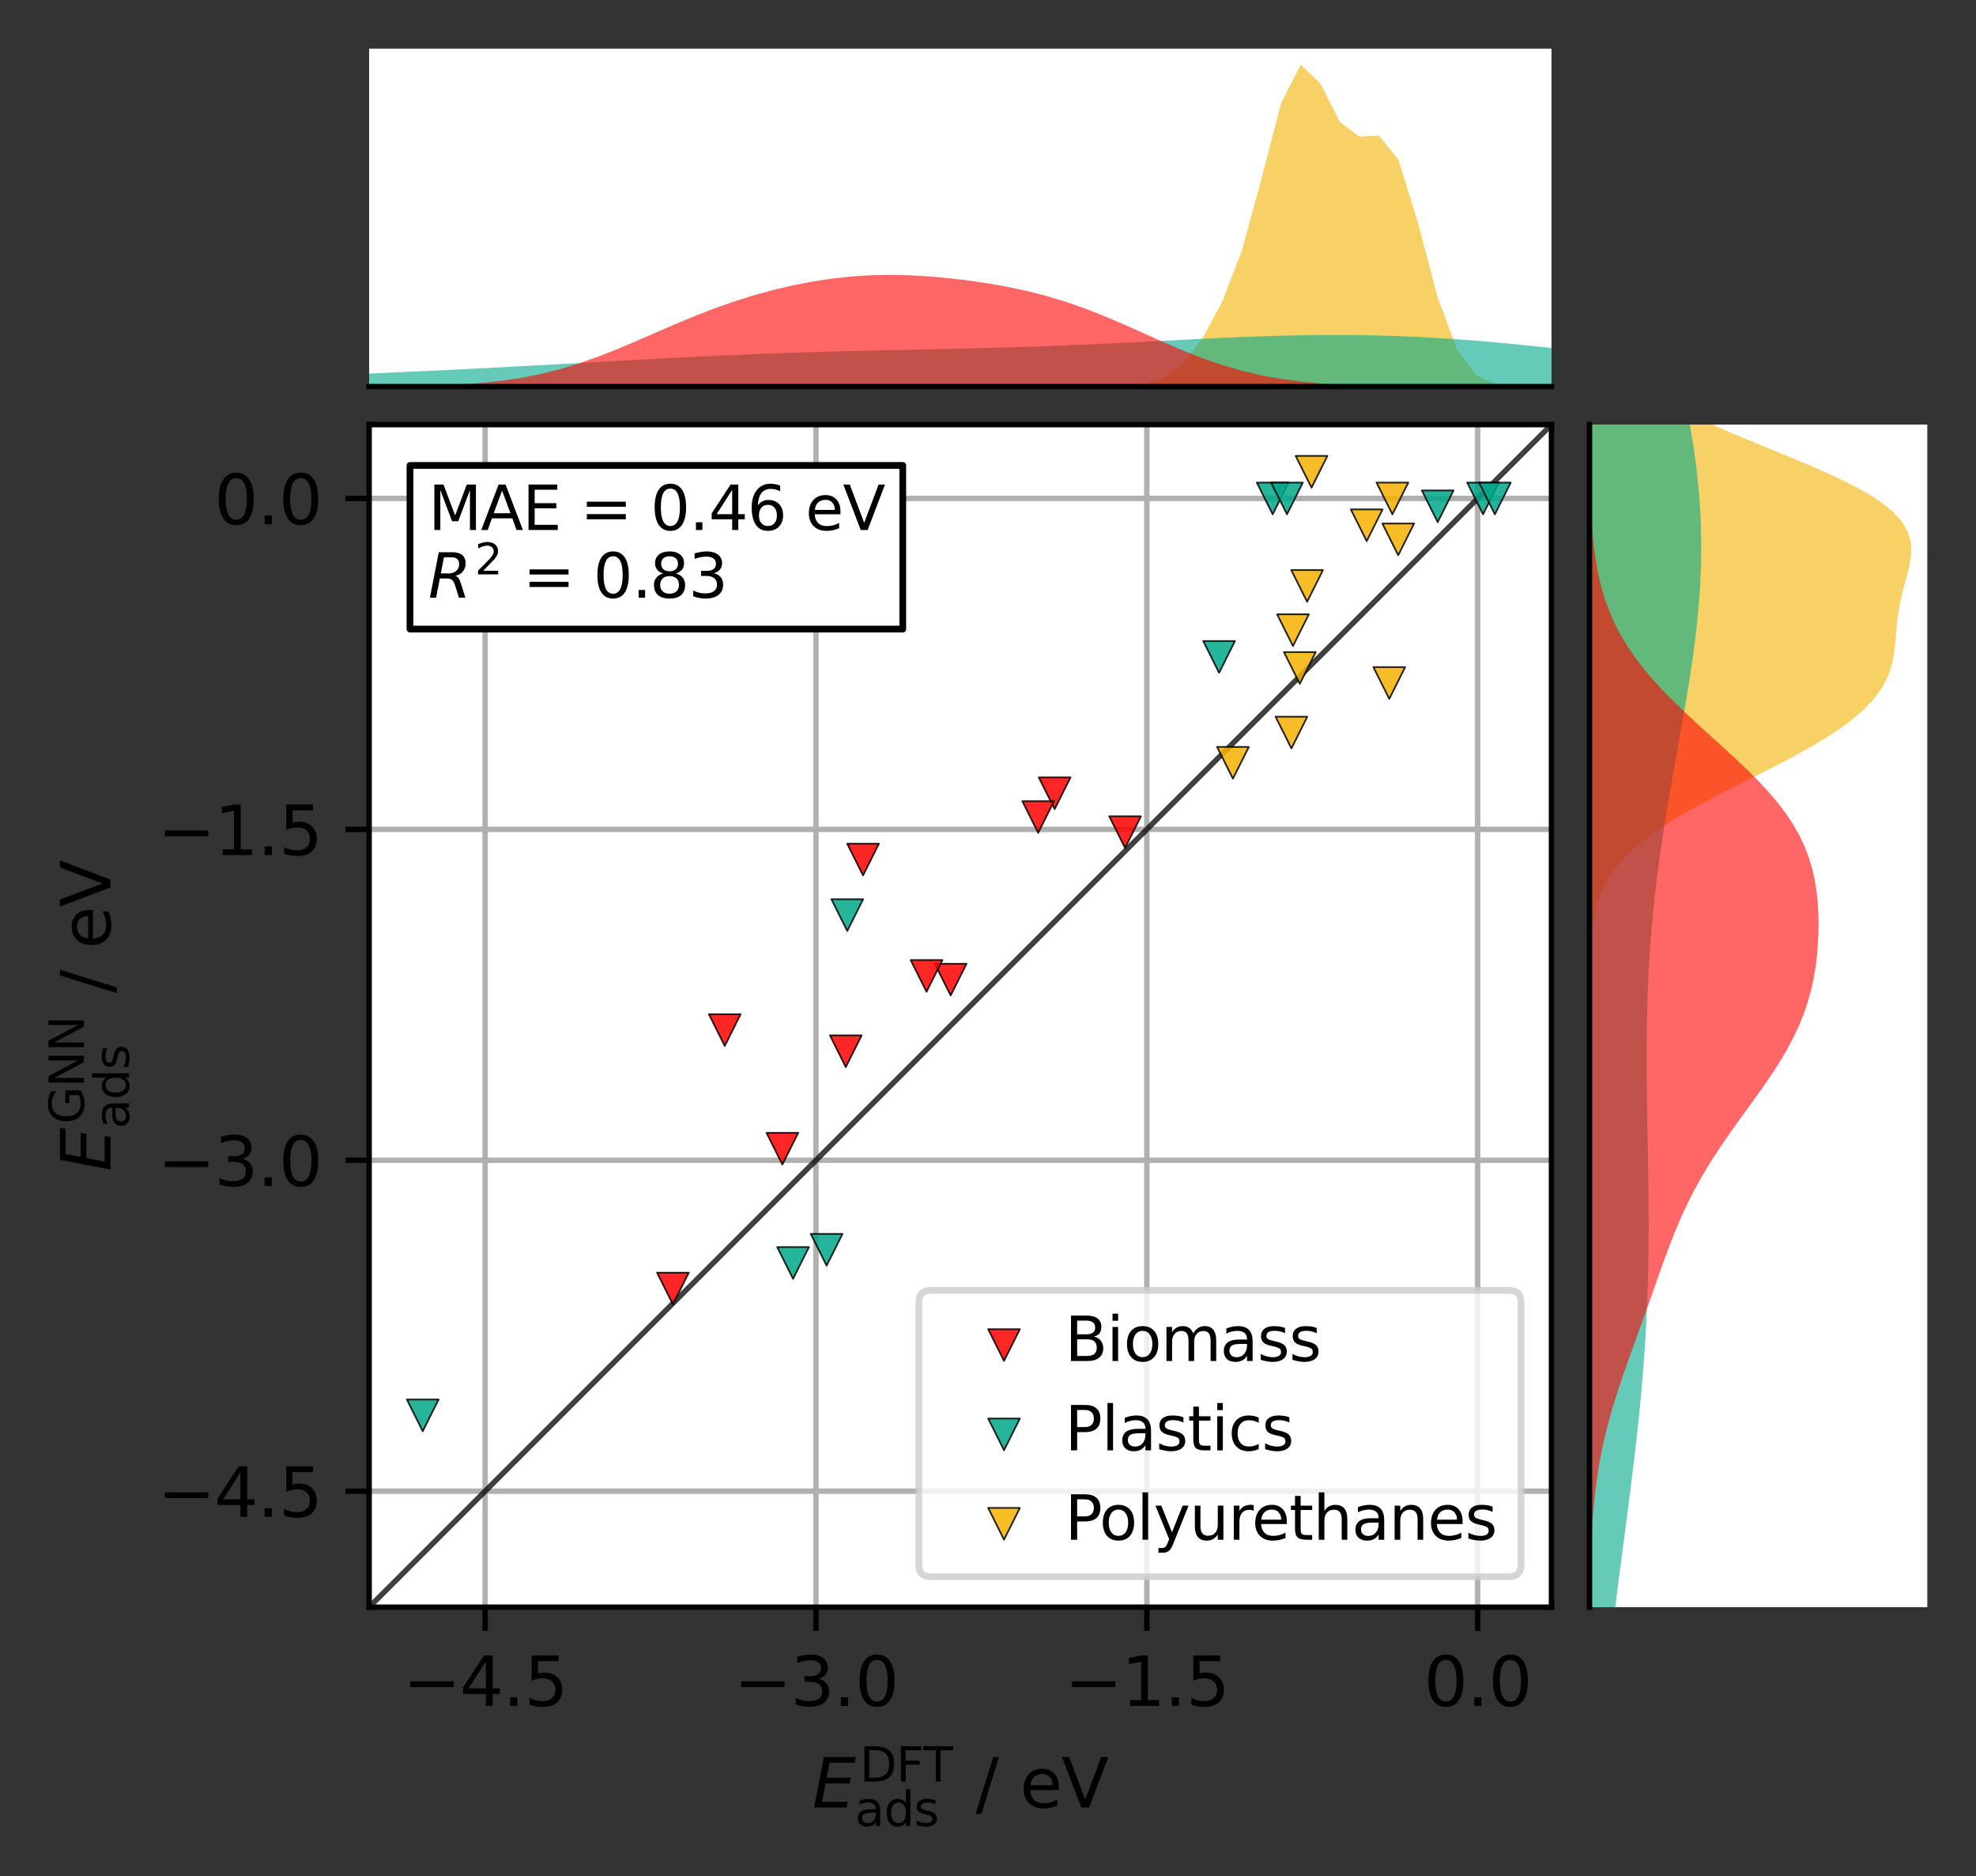 <?xml version="1.0" encoding="utf-8" standalone="no"?>
<!DOCTYPE svg PUBLIC "-//W3C//DTD SVG 1.1//EN"
  "http://www.w3.org/Graphics/SVG/1.1/DTD/svg11.dtd">
<svg xmlns:xlink="http://www.w3.org/1999/xlink" width="292.183pt" height="277.378pt" viewBox="0 0 292.183 277.378" xmlns="http://www.w3.org/2000/svg" version="1.1">
 <rect x="0" y="0" width="292.183" height="277.378" fill="#333333" stroke="none"/>
 <defs>
  <style type="text/css">*{stroke-linejoin: round; stroke-linecap: butt}</style>
 </defs>
 <g id="figure_1">
  <g id="patch_1">
   <path d="M 0 277.378 
L 292.183 277.378 
L 292.183 0 
L 0 0 
L 0 277.378 
z
" style="fill: none"/>
  </g>
  <g id="axes_1">
   <g id="patch_2">
    <path d="M 54.583 237.6 
L 229.412 237.6 
L 229.412 62.771 
L 54.583 62.771 
z
" style="fill: #ffffff"/>
   </g>
   <g id="matplotlib.axis_1">
    <g id="xtick_1">
     <g id="line2d_1">
      <path d="M 71.732 237.6 
L 71.732 62.771 
" clip-path="url(#p8810f1ff01)" style="fill: none; stroke: #b0b0b0; stroke-width: 0.8; stroke-linecap: square"/>
     </g>
     <g id="line2d_2">
      <defs>
       <path id="mb2ca143956" d="M 0 0 
L 0 3.5 
" style="stroke: #000000; stroke-width: 0.8"/>
      </defs>
      <g>
       <use xlink:href="#mb2ca143956" x="71.732" y="237.6" style="stroke: #000000; stroke-width: 0.8"/>
      </g>
     </g>
     <g id="text_1">
      <!-- −4.5 -->
      <g transform="translate(59.591 252.198)scale(0.1 -0.1)">
       <defs>
        <path id="DejaVuSans-2212" d="M 678 2272 
L 4684 2272 
L 4684 1741 
L 678 1741 
L 678 2272 
z
" transform="scale(0.016)"/>
        <path id="DejaVuSans-34" d="M 2419 4116 
L 825 1625 
L 2419 1625 
L 2419 4116 
z
M 2253 4666 
L 3047 4666 
L 3047 1625 
L 3713 1625 
L 3713 1100 
L 3047 1100 
L 3047 0 
L 2419 0 
L 2419 1100 
L 313 1100 
L 313 1709 
L 2253 4666 
z
" transform="scale(0.016)"/>
        <path id="DejaVuSans-2e" d="M 684 794 
L 1344 794 
L 1344 0 
L 684 0 
L 684 794 
z
" transform="scale(0.016)"/>
        <path id="DejaVuSans-35" d="M 691 4666 
L 3169 4666 
L 3169 4134 
L 1269 4134 
L 1269 2991 
Q 1406 3038 1543 3061 
Q 1681 3084 1819 3084 
Q 2600 3084 3056 2656 
Q 3513 2228 3513 1497 
Q 3513 744 3044 326 
Q 2575 -91 1722 -91 
Q 1428 -91 1123 -41 
Q 819 9 494 109 
L 494 744 
Q 775 591 1075 516 
Q 1375 441 1709 441 
Q 2250 441 2565 725 
Q 2881 1009 2881 1497 
Q 2881 1984 2565 2268 
Q 2250 2553 1709 2553 
Q 1456 2553 1204 2497 
Q 953 2441 691 2322 
L 691 4666 
z
" transform="scale(0.016)"/>
       </defs>
       <use xlink:href="#DejaVuSans-2212"/>
       <use xlink:href="#DejaVuSans-34" x="83.789"/>
       <use xlink:href="#DejaVuSans-2e" x="147.412"/>
       <use xlink:href="#DejaVuSans-35" x="179.199"/>
      </g>
     </g>
    </g>
    <g id="xtick_2">
     <g id="line2d_3">
      <path d="M 120.652 237.6 
L 120.652 62.771 
" clip-path="url(#p8810f1ff01)" style="fill: none; stroke: #b0b0b0; stroke-width: 0.8; stroke-linecap: square"/>
     </g>
     <g id="line2d_4">
      <g>
       <use xlink:href="#mb2ca143956" x="120.652" y="237.6" style="stroke: #000000; stroke-width: 0.8"/>
      </g>
     </g>
     <g id="text_2">
      <!-- −3.0 -->
      <g transform="translate(108.511 252.198)scale(0.1 -0.1)">
       <defs>
        <path id="DejaVuSans-33" d="M 2597 2516 
Q 3050 2419 3304 2112 
Q 3559 1806 3559 1356 
Q 3559 666 3084 287 
Q 2609 -91 1734 -91 
Q 1441 -91 1130 -33 
Q 819 25 488 141 
L 488 750 
Q 750 597 1062 519 
Q 1375 441 1716 441 
Q 2309 441 2620 675 
Q 2931 909 2931 1356 
Q 2931 1769 2642 2001 
Q 2353 2234 1838 2234 
L 1294 2234 
L 1294 2753 
L 1863 2753 
Q 2328 2753 2575 2939 
Q 2822 3125 2822 3475 
Q 2822 3834 2567 4026 
Q 2313 4219 1838 4219 
Q 1578 4219 1281 4162 
Q 984 4106 628 3988 
L 628 4550 
Q 988 4650 1302 4700 
Q 1616 4750 1894 4750 
Q 2613 4750 3031 4423 
Q 3450 4097 3450 3541 
Q 3450 3153 3228 2886 
Q 3006 2619 2597 2516 
z
" transform="scale(0.016)"/>
        <path id="DejaVuSans-30" d="M 2034 4250 
Q 1547 4250 1301 3770 
Q 1056 3291 1056 2328 
Q 1056 1369 1301 889 
Q 1547 409 2034 409 
Q 2525 409 2770 889 
Q 3016 1369 3016 2328 
Q 3016 3291 2770 3770 
Q 2525 4250 2034 4250 
z
M 2034 4750 
Q 2819 4750 3233 4129 
Q 3647 3509 3647 2328 
Q 3647 1150 3233 529 
Q 2819 -91 2034 -91 
Q 1250 -91 836 529 
Q 422 1150 422 2328 
Q 422 3509 836 4129 
Q 1250 4750 2034 4750 
z
" transform="scale(0.016)"/>
       </defs>
       <use xlink:href="#DejaVuSans-2212"/>
       <use xlink:href="#DejaVuSans-33" x="83.789"/>
       <use xlink:href="#DejaVuSans-2e" x="147.412"/>
       <use xlink:href="#DejaVuSans-30" x="179.199"/>
      </g>
     </g>
    </g>
    <g id="xtick_3">
     <g id="line2d_5">
      <path d="M 169.573 237.6 
L 169.573 62.771 
" clip-path="url(#p8810f1ff01)" style="fill: none; stroke: #b0b0b0; stroke-width: 0.8; stroke-linecap: square"/>
     </g>
     <g id="line2d_6">
      <g>
       <use xlink:href="#mb2ca143956" x="169.573" y="237.6" style="stroke: #000000; stroke-width: 0.8"/>
      </g>
     </g>
     <g id="text_3">
      <!-- −1.5 -->
      <g transform="translate(157.432 252.198)scale(0.1 -0.1)">
       <defs>
        <path id="DejaVuSans-31" d="M 794 531 
L 1825 531 
L 1825 4091 
L 703 3866 
L 703 4441 
L 1819 4666 
L 2450 4666 
L 2450 531 
L 3481 531 
L 3481 0 
L 794 0 
L 794 531 
z
" transform="scale(0.016)"/>
       </defs>
       <use xlink:href="#DejaVuSans-2212"/>
       <use xlink:href="#DejaVuSans-31" x="83.789"/>
       <use xlink:href="#DejaVuSans-2e" x="147.412"/>
       <use xlink:href="#DejaVuSans-35" x="179.199"/>
      </g>
     </g>
    </g>
    <g id="xtick_4">
     <g id="line2d_7">
      <path d="M 218.493 237.6 
L 218.493 62.771 
" clip-path="url(#p8810f1ff01)" style="fill: none; stroke: #b0b0b0; stroke-width: 0.8; stroke-linecap: square"/>
     </g>
     <g id="line2d_8">
      <g>
       <use xlink:href="#mb2ca143956" x="218.493" y="237.6" style="stroke: #000000; stroke-width: 0.8"/>
      </g>
     </g>
     <g id="text_4">
      <!-- 0.0 -->
      <g transform="translate(210.542 252.198)scale(0.1 -0.1)">
       <use xlink:href="#DejaVuSans-30"/>
       <use xlink:href="#DejaVuSans-2e" x="63.623"/>
       <use xlink:href="#DejaVuSans-30" x="95.41"/>
      </g>
     </g>
    </g>
    <g id="text_5">
     <!-- $\mathit{E}_{ads}^{DFT}$ / eV -->
     <g transform="translate(120.097 267.278)scale(0.1 -0.1)">
      <defs>
       <path id="DejaVuSans-Oblique-45" d="M 1081 4666 
L 4031 4666 
L 3928 4134 
L 1606 4134 
L 1338 2753 
L 3566 2753 
L 3463 2222 
L 1234 2222 
L 909 531 
L 3284 531 
L 3181 0 
L 172 0 
L 1081 4666 
z
" transform="scale(0.016)"/>
       <path id="DejaVuSans-44" d="M 1259 4147 
L 1259 519 
L 2022 519 
Q 2988 519 3436 956 
Q 3884 1394 3884 2338 
Q 3884 3275 3436 3711 
Q 2988 4147 2022 4147 
L 1259 4147 
z
M 628 4666 
L 1925 4666 
Q 3281 4666 3915 4102 
Q 4550 3538 4550 2338 
Q 4550 1131 3912 565 
Q 3275 0 1925 0 
L 628 0 
L 628 4666 
z
" transform="scale(0.016)"/>
       <path id="DejaVuSans-46" d="M 628 4666 
L 3309 4666 
L 3309 4134 
L 1259 4134 
L 1259 2759 
L 3109 2759 
L 3109 2228 
L 1259 2228 
L 1259 0 
L 628 0 
L 628 4666 
z
" transform="scale(0.016)"/>
       <path id="DejaVuSans-54" d="M -19 4666 
L 3928 4666 
L 3928 4134 
L 2272 4134 
L 2272 0 
L 1638 0 
L 1638 4134 
L -19 4134 
L -19 4666 
z
" transform="scale(0.016)"/>
       <path id="DejaVuSans-61" d="M 2194 1759 
Q 1497 1759 1228 1600 
Q 959 1441 959 1056 
Q 959 750 1161 570 
Q 1363 391 1709 391 
Q 2188 391 2477 730 
Q 2766 1069 2766 1631 
L 2766 1759 
L 2194 1759 
z
M 3341 1997 
L 3341 0 
L 2766 0 
L 2766 531 
Q 2569 213 2275 61 
Q 1981 -91 1556 -91 
Q 1019 -91 701 211 
Q 384 513 384 1019 
Q 384 1609 779 1909 
Q 1175 2209 1959 2209 
L 2766 2209 
L 2766 2266 
Q 2766 2663 2505 2880 
Q 2244 3097 1772 3097 
Q 1472 3097 1187 3025 
Q 903 2953 641 2809 
L 641 3341 
Q 956 3463 1253 3523 
Q 1550 3584 1831 3584 
Q 2591 3584 2966 3190 
Q 3341 2797 3341 1997 
z
" transform="scale(0.016)"/>
       <path id="DejaVuSans-64" d="M 2906 2969 
L 2906 4863 
L 3481 4863 
L 3481 0 
L 2906 0 
L 2906 525 
Q 2725 213 2448 61 
Q 2172 -91 1784 -91 
Q 1150 -91 751 415 
Q 353 922 353 1747 
Q 353 2572 751 3078 
Q 1150 3584 1784 3584 
Q 2172 3584 2448 3432 
Q 2725 3281 2906 2969 
z
M 947 1747 
Q 947 1113 1208 752 
Q 1469 391 1925 391 
Q 2381 391 2643 752 
Q 2906 1113 2906 1747 
Q 2906 2381 2643 2742 
Q 2381 3103 1925 3103 
Q 1469 3103 1208 2742 
Q 947 2381 947 1747 
z
" transform="scale(0.016)"/>
       <path id="DejaVuSans-73" d="M 2834 3397 
L 2834 2853 
Q 2591 2978 2328 3040 
Q 2066 3103 1784 3103 
Q 1356 3103 1142 2972 
Q 928 2841 928 2578 
Q 928 2378 1081 2264 
Q 1234 2150 1697 2047 
L 1894 2003 
Q 2506 1872 2764 1633 
Q 3022 1394 3022 966 
Q 3022 478 2636 193 
Q 2250 -91 1575 -91 
Q 1294 -91 989 -36 
Q 684 19 347 128 
L 347 722 
Q 666 556 975 473 
Q 1284 391 1588 391 
Q 1994 391 2212 530 
Q 2431 669 2431 922 
Q 2431 1156 2273 1281 
Q 2116 1406 1581 1522 
L 1381 1569 
Q 847 1681 609 1914 
Q 372 2147 372 2553 
Q 372 3047 722 3315 
Q 1072 3584 1716 3584 
Q 2034 3584 2315 3537 
Q 2597 3491 2834 3397 
z
" transform="scale(0.016)"/>
       <path id="DejaVuSans-20" transform="scale(0.016)"/>
       <path id="DejaVuSans-2f" d="M 1625 4666 
L 2156 4666 
L 531 -594 
L 0 -594 
L 1625 4666 
z
" transform="scale(0.016)"/>
       <path id="DejaVuSans-65" d="M 3597 1894 
L 3597 1613 
L 953 1613 
Q 991 1019 1311 708 
Q 1631 397 2203 397 
Q 2534 397 2845 478 
Q 3156 559 3463 722 
L 3463 178 
Q 3153 47 2828 -22 
Q 2503 -91 2169 -91 
Q 1331 -91 842 396 
Q 353 884 353 1716 
Q 353 2575 817 3079 
Q 1281 3584 2069 3584 
Q 2775 3584 3186 3129 
Q 3597 2675 3597 1894 
z
M 3022 2063 
Q 3016 2534 2758 2815 
Q 2500 3097 2075 3097 
Q 1594 3097 1305 2825 
Q 1016 2553 972 2059 
L 3022 2063 
z
" transform="scale(0.016)"/>
       <path id="DejaVuSans-56" d="M 1831 0 
L 50 4666 
L 709 4666 
L 2188 738 
L 3669 4666 
L 4325 4666 
L 2547 0 
L 1831 0 
z
" transform="scale(0.016)"/>
      </defs>
      <use xlink:href="#DejaVuSans-Oblique-45" transform="translate(0 0.62)"/>
      <use xlink:href="#DejaVuSans-44" transform="translate(70.2 38.966)scale(0.7)"/>
      <use xlink:href="#DejaVuSans-46" transform="translate(124.102 38.966)scale(0.7)"/>
      <use xlink:href="#DejaVuSans-54" transform="translate(164.365 38.966)scale(0.7)"/>
      <use xlink:href="#DejaVuSans-61" transform="translate(63.184 -26.723)scale(0.7)"/>
      <use xlink:href="#DejaVuSans-64" transform="translate(106.079 -26.723)scale(0.7)"/>
      <use xlink:href="#DejaVuSans-73" transform="translate(150.513 -26.723)scale(0.7)"/>
      <use xlink:href="#DejaVuSans-20" transform="translate(209.859 0.62)"/>
      <use xlink:href="#DejaVuSans-2f" transform="translate(241.646 0.62)"/>
      <use xlink:href="#DejaVuSans-20" transform="translate(275.337 0.62)"/>
      <use xlink:href="#DejaVuSans-65" transform="translate(307.124 0.62)"/>
      <use xlink:href="#DejaVuSans-56" transform="translate(368.648 0.62)"/>
     </g>
    </g>
   </g>
   <g id="matplotlib.axis_2">
    <g id="ytick_1">
     <g id="line2d_9">
      <path d="M 54.583 220.451 
L 229.412 220.451 
" clip-path="url(#p8810f1ff01)" style="fill: none; stroke: #b0b0b0; stroke-width: 0.8; stroke-linecap: square"/>
     </g>
     <g id="line2d_10">
      <defs>
       <path id="md87ef7f228" d="M 0 0 
L -3.5 0 
" style="stroke: #000000; stroke-width: 0.8"/>
      </defs>
      <g>
       <use xlink:href="#md87ef7f228" x="54.583" y="220.451" style="stroke: #000000; stroke-width: 0.8"/>
      </g>
     </g>
     <g id="text_6">
      <!-- −4.5 -->
      <g transform="translate(23.3 224.25)scale(0.1 -0.1)">
       <use xlink:href="#DejaVuSans-2212"/>
       <use xlink:href="#DejaVuSans-34" x="83.789"/>
       <use xlink:href="#DejaVuSans-2e" x="147.412"/>
       <use xlink:href="#DejaVuSans-35" x="179.199"/>
      </g>
     </g>
    </g>
    <g id="ytick_2">
     <g id="line2d_11">
      <path d="M 54.583 171.53 
L 229.412 171.53 
" clip-path="url(#p8810f1ff01)" style="fill: none; stroke: #b0b0b0; stroke-width: 0.8; stroke-linecap: square"/>
     </g>
     <g id="line2d_12">
      <g>
       <use xlink:href="#md87ef7f228" x="54.583" y="171.53" style="stroke: #000000; stroke-width: 0.8"/>
      </g>
     </g>
     <g id="text_7">
      <!-- −3.0 -->
      <g transform="translate(23.3 175.33)scale(0.1 -0.1)">
       <use xlink:href="#DejaVuSans-2212"/>
       <use xlink:href="#DejaVuSans-33" x="83.789"/>
       <use xlink:href="#DejaVuSans-2e" x="147.412"/>
       <use xlink:href="#DejaVuSans-30" x="179.199"/>
      </g>
     </g>
    </g>
    <g id="ytick_3">
     <g id="line2d_13">
      <path d="M 54.583 122.61 
L 229.412 122.61 
" clip-path="url(#p8810f1ff01)" style="fill: none; stroke: #b0b0b0; stroke-width: 0.8; stroke-linecap: square"/>
     </g>
     <g id="line2d_14">
      <g>
       <use xlink:href="#md87ef7f228" x="54.583" y="122.61" style="stroke: #000000; stroke-width: 0.8"/>
      </g>
     </g>
     <g id="text_8">
      <!-- −1.5 -->
      <g transform="translate(23.3 126.409)scale(0.1 -0.1)">
       <use xlink:href="#DejaVuSans-2212"/>
       <use xlink:href="#DejaVuSans-31" x="83.789"/>
       <use xlink:href="#DejaVuSans-2e" x="147.412"/>
       <use xlink:href="#DejaVuSans-35" x="179.199"/>
      </g>
     </g>
    </g>
    <g id="ytick_4">
     <g id="line2d_15">
      <path d="M 54.583 73.689 
L 229.412 73.689 
" clip-path="url(#p8810f1ff01)" style="fill: none; stroke: #b0b0b0; stroke-width: 0.8; stroke-linecap: square"/>
     </g>
     <g id="line2d_16">
      <g>
       <use xlink:href="#md87ef7f228" x="54.583" y="73.689" style="stroke: #000000; stroke-width: 0.8"/>
      </g>
     </g>
     <g id="text_9">
      <!-- 0.0 -->
      <g transform="translate(31.68 77.489)scale(0.1 -0.1)">
       <use xlink:href="#DejaVuSans-30"/>
       <use xlink:href="#DejaVuSans-2e" x="63.623"/>
       <use xlink:href="#DejaVuSans-30" x="95.41"/>
      </g>
     </g>
    </g>
    <g id="text_10">
     <!-- $\mathit{E}_{ads}^{GNN}$ / eV -->
     <g transform="translate(16.4 173.185)rotate(-90)scale(0.1 -0.1)">
      <defs>
       <path id="DejaVuSans-47" d="M 3809 666 
L 3809 1919 
L 2778 1919 
L 2778 2438 
L 4434 2438 
L 4434 434 
Q 4069 175 3628 42 
Q 3188 -91 2688 -91 
Q 1594 -91 976 548 
Q 359 1188 359 2328 
Q 359 3472 976 4111 
Q 1594 4750 2688 4750 
Q 3144 4750 3555 4637 
Q 3966 4525 4313 4306 
L 4313 3634 
Q 3963 3931 3569 4081 
Q 3175 4231 2741 4231 
Q 1884 4231 1454 3753 
Q 1025 3275 1025 2328 
Q 1025 1384 1454 906 
Q 1884 428 2741 428 
Q 3075 428 3337 486 
Q 3600 544 3809 666 
z
" transform="scale(0.016)"/>
       <path id="DejaVuSans-4e" d="M 628 4666 
L 1478 4666 
L 3547 763 
L 3547 4666 
L 4159 4666 
L 4159 0 
L 3309 0 
L 1241 3903 
L 1241 0 
L 628 0 
L 628 4666 
z
" transform="scale(0.016)"/>
      </defs>
      <use xlink:href="#DejaVuSans-Oblique-45" transform="translate(0 0.706)"/>
      <use xlink:href="#DejaVuSans-47" transform="translate(70.2 40.047)scale(0.7)"/>
      <use xlink:href="#DejaVuSans-4e" transform="translate(124.444 40.047)scale(0.7)"/>
      <use xlink:href="#DejaVuSans-4e" transform="translate(176.807 40.047)scale(0.7)"/>
      <use xlink:href="#DejaVuSans-61" transform="translate(63.184 -26.637)scale(0.7)"/>
      <use xlink:href="#DejaVuSans-64" transform="translate(106.079 -26.637)scale(0.7)"/>
      <use xlink:href="#DejaVuSans-73" transform="translate(150.513 -26.637)scale(0.7)"/>
      <use xlink:href="#DejaVuSans-20" transform="translate(231.904 0.706)"/>
      <use xlink:href="#DejaVuSans-2f" transform="translate(263.692 0.706)"/>
      <use xlink:href="#DejaVuSans-20" transform="translate(297.383 0.706)"/>
      <use xlink:href="#DejaVuSans-65" transform="translate(329.17 0.706)"/>
      <use xlink:href="#DejaVuSans-56" transform="translate(390.694 0.706)"/>
     </g>
    </g>
   </g>
   <g id="line2d_17">
    <path d="M 54.583 237.6 
L 229.412 62.771 
" clip-path="url(#p8810f1ff01)" style="fill: none; stroke: #000000; stroke-opacity: 0.75; stroke-width: 0.8; stroke-linecap: square"/>
   </g>
   <g id="PathCollection_1">
    <defs>
     <path id="m63533f7f51" d="M -0 2.345 
L 2.345 -2.345 
L -2.345 -2.345 
z
" style="stroke: #000000; stroke-opacity: 0.85; stroke-width: 0.25"/>
    </defs>
    <g clip-path="url(#p8810f1ff01)">
     <use xlink:href="#m63533f7f51" x="125.064" y="155.411" style="fill: #ff0000; fill-opacity: 0.85; stroke: #000000; stroke-opacity: 0.85; stroke-width: 0.25"/>
     <use xlink:href="#m63533f7f51" x="140.57" y="144.827" style="fill: #ff0000; fill-opacity: 0.85; stroke: #000000; stroke-opacity: 0.85; stroke-width: 0.25"/>
     <use xlink:href="#m63533f7f51" x="127.615" y="127.076" style="fill: #ff0000; fill-opacity: 0.85; stroke: #000000; stroke-opacity: 0.85; stroke-width: 0.25"/>
     <use xlink:href="#m63533f7f51" x="155.946" y="117.27" style="fill: #ff0000; fill-opacity: 0.85; stroke: #000000; stroke-opacity: 0.85; stroke-width: 0.25"/>
     <use xlink:href="#m63533f7f51" x="166.361" y="123.019" style="fill: #ff0000; fill-opacity: 0.85; stroke: #000000; stroke-opacity: 0.85; stroke-width: 0.25"/>
     <use xlink:href="#m63533f7f51" x="99.503" y="190.494" style="fill: #ff0000; fill-opacity: 0.85; stroke: #000000; stroke-opacity: 0.85; stroke-width: 0.25"/>
     <use xlink:href="#m63533f7f51" x="115.687" y="169.818" style="fill: #ff0000; fill-opacity: 0.85; stroke: #000000; stroke-opacity: 0.85; stroke-width: 0.25"/>
     <use xlink:href="#m63533f7f51" x="107.166" y="152.284" style="fill: #ff0000; fill-opacity: 0.85; stroke: #000000; stroke-opacity: 0.85; stroke-width: 0.25"/>
     <use xlink:href="#m63533f7f51" x="137.003" y="144.279" style="fill: #ff0000; fill-opacity: 0.85; stroke: #000000; stroke-opacity: 0.85; stroke-width: 0.25"/>
     <use xlink:href="#m63533f7f51" x="153.512" y="120.782" style="fill: #ff0000; fill-opacity: 0.85; stroke: #000000; stroke-opacity: 0.85; stroke-width: 0.25"/>
    </g>
   </g>
   <g id="PathCollection_2">
    <defs>
     <path id="mf2c4a2eeae" d="M -0 2.345 
L 2.345 -2.345 
L -2.345 -2.345 
z
" style="stroke: #000000; stroke-opacity: 0.85; stroke-width: 0.25"/>
    </defs>
    <g clip-path="url(#p8810f1ff01)">
     <use xlink:href="#mf2c4a2eeae" x="180.262" y="97.116" style="fill: #00a789; fill-opacity: 0.85; stroke: #000000; stroke-opacity: 0.85; stroke-width: 0.25"/>
     <use xlink:href="#mf2c4a2eeae" x="188.186" y="73.689" style="fill: #00a789; fill-opacity: 0.85; stroke: #000000; stroke-opacity: 0.85; stroke-width: 0.25"/>
     <use xlink:href="#mf2c4a2eeae" x="190.303" y="73.689" style="fill: #00a789; fill-opacity: 0.85; stroke: #000000; stroke-opacity: 0.85; stroke-width: 0.25"/>
     <use xlink:href="#mf2c4a2eeae" x="122.228" y="184.764" style="fill: #00a789; fill-opacity: 0.85; stroke: #000000; stroke-opacity: 0.85; stroke-width: 0.25"/>
     <use xlink:href="#mf2c4a2eeae" x="125.282" y="135.282" style="fill: #00a789; fill-opacity: 0.85; stroke: #000000; stroke-opacity: 0.85; stroke-width: 0.25"/>
     <use xlink:href="#mf2c4a2eeae" x="212.587" y="74.852" style="fill: #00a789; fill-opacity: 0.85; stroke: #000000; stroke-opacity: 0.85; stroke-width: 0.25"/>
     <use xlink:href="#mf2c4a2eeae" x="219.295" y="73.689" style="fill: #00a789; fill-opacity: 0.85; stroke: #000000; stroke-opacity: 0.85; stroke-width: 0.25"/>
     <use xlink:href="#mf2c4a2eeae" x="221.041" y="73.689" style="fill: #00a789; fill-opacity: 0.85; stroke: #000000; stroke-opacity: 0.85; stroke-width: 0.25"/>
     <use xlink:href="#mf2c4a2eeae" x="117.268" y="186.71" style="fill: #00a789; fill-opacity: 0.85; stroke: #000000; stroke-opacity: 0.85; stroke-width: 0.25"/>
     <use xlink:href="#mf2c4a2eeae" x="62.509" y="209.24" style="fill: #00a789; fill-opacity: 0.85; stroke: #000000; stroke-opacity: 0.85; stroke-width: 0.25"/>
    </g>
   </g>
   <g id="PathCollection_3">
    <defs>
     <path id="m7ea29f002a" d="M -0 2.345 
L 2.345 -2.345 
L -2.345 -2.345 
z
" style="stroke: #000000; stroke-opacity: 0.85; stroke-width: 0.25"/>
    </defs>
    <g clip-path="url(#p8810f1ff01)">
     <use xlink:href="#m7ea29f002a" x="193.932" y="69.745" style="fill: #f4b200; fill-opacity: 0.85; stroke: #000000; stroke-opacity: 0.85; stroke-width: 0.25"/>
     <use xlink:href="#m7ea29f002a" x="192.197" y="98.748" style="fill: #f4b200; fill-opacity: 0.85; stroke: #000000; stroke-opacity: 0.85; stroke-width: 0.25"/>
     <use xlink:href="#m7ea29f002a" x="193.278" y="86.618" style="fill: #f4b200; fill-opacity: 0.85; stroke: #000000; stroke-opacity: 0.85; stroke-width: 0.25"/>
     <use xlink:href="#m7ea29f002a" x="190.958" y="108.299" style="fill: #f4b200; fill-opacity: 0.85; stroke: #000000; stroke-opacity: 0.85; stroke-width: 0.25"/>
     <use xlink:href="#m7ea29f002a" x="182.309" y="112.768" style="fill: #f4b200; fill-opacity: 0.85; stroke: #000000; stroke-opacity: 0.85; stroke-width: 0.25"/>
     <use xlink:href="#m7ea29f002a" x="202.089" y="77.651" style="fill: #f4b200; fill-opacity: 0.85; stroke: #000000; stroke-opacity: 0.85; stroke-width: 0.25"/>
     <use xlink:href="#m7ea29f002a" x="205.426" y="100.972" style="fill: #f4b200; fill-opacity: 0.85; stroke: #000000; stroke-opacity: 0.85; stroke-width: 0.25"/>
     <use xlink:href="#m7ea29f002a" x="206.749" y="79.74" style="fill: #f4b200; fill-opacity: 0.85; stroke: #000000; stroke-opacity: 0.85; stroke-width: 0.25"/>
     <use xlink:href="#m7ea29f002a" x="205.891" y="73.689" style="fill: #f4b200; fill-opacity: 0.85; stroke: #000000; stroke-opacity: 0.85; stroke-width: 0.25"/>
     <use xlink:href="#m7ea29f002a" x="191.186" y="93.159" style="fill: #f4b200; fill-opacity: 0.85; stroke: #000000; stroke-opacity: 0.85; stroke-width: 0.25"/>
    </g>
   </g>
   <g id="patch_3">
    <path d="M 54.583 237.6 
L 54.583 62.771 
" style="fill: none; stroke: #000000; stroke-width: 0.8; stroke-linejoin: miter; stroke-linecap: square"/>
   </g>
   <g id="patch_4">
    <path d="M 229.412 237.6 
L 229.412 62.771 
" style="fill: none; stroke: #000000; stroke-width: 0.8; stroke-linejoin: miter; stroke-linecap: square"/>
   </g>
   <g id="patch_5">
    <path d="M 54.583 237.6 
L 229.412 237.6 
" style="fill: none; stroke: #000000; stroke-width: 0.8; stroke-linejoin: miter; stroke-linecap: square"/>
   </g>
   <g id="patch_6">
    <path d="M 54.583 62.771 
L 229.412 62.771 
" style="fill: none; stroke: #000000; stroke-width: 0.8; stroke-linejoin: miter; stroke-linecap: square"/>
   </g>
   <g id="text_11">
    <g id="patch_7">
     <path d="M 60.624 93.001 
L 133.489 93.001 
L 133.489 68.812 
L 60.624 68.812 
z
" style="fill: #ffffff; stroke: #000000; stroke-linejoin: miter"/>
    </g>
    <!-- MAE = 0.46 eV -->
    <g transform="translate(63.324 78.351)scale(0.09 -0.09)">
     <defs>
      <path id="DejaVuSans-4d" d="M 628 4666 
L 1569 4666 
L 2759 1491 
L 3956 4666 
L 4897 4666 
L 4897 0 
L 4281 0 
L 4281 4097 
L 3078 897 
L 2444 897 
L 1241 4097 
L 1241 0 
L 628 0 
L 628 4666 
z
" transform="scale(0.016)"/>
      <path id="DejaVuSans-41" d="M 2188 4044 
L 1331 1722 
L 3047 1722 
L 2188 4044 
z
M 1831 4666 
L 2547 4666 
L 4325 0 
L 3669 0 
L 3244 1197 
L 1141 1197 
L 716 0 
L 50 0 
L 1831 4666 
z
" transform="scale(0.016)"/>
      <path id="DejaVuSans-45" d="M 628 4666 
L 3578 4666 
L 3578 4134 
L 1259 4134 
L 1259 2753 
L 3481 2753 
L 3481 2222 
L 1259 2222 
L 1259 531 
L 3634 531 
L 3634 0 
L 628 0 
L 628 4666 
z
" transform="scale(0.016)"/>
      <path id="DejaVuSans-3d" d="M 678 2906 
L 4684 2906 
L 4684 2381 
L 678 2381 
L 678 2906 
z
M 678 1631 
L 4684 1631 
L 4684 1100 
L 678 1100 
L 678 1631 
z
" transform="scale(0.016)"/>
      <path id="DejaVuSans-36" d="M 2113 2584 
Q 1688 2584 1439 2293 
Q 1191 2003 1191 1497 
Q 1191 994 1439 701 
Q 1688 409 2113 409 
Q 2538 409 2786 701 
Q 3034 994 3034 1497 
Q 3034 2003 2786 2293 
Q 2538 2584 2113 2584 
z
M 3366 4563 
L 3366 3988 
Q 3128 4100 2886 4159 
Q 2644 4219 2406 4219 
Q 1781 4219 1451 3797 
Q 1122 3375 1075 2522 
Q 1259 2794 1537 2939 
Q 1816 3084 2150 3084 
Q 2853 3084 3261 2657 
Q 3669 2231 3669 1497 
Q 3669 778 3244 343 
Q 2819 -91 2113 -91 
Q 1303 -91 875 529 
Q 447 1150 447 2328 
Q 447 3434 972 4092 
Q 1497 4750 2381 4750 
Q 2619 4750 2861 4703 
Q 3103 4656 3366 4563 
z
" transform="scale(0.016)"/>
     </defs>
     <use xlink:href="#DejaVuSans-4d"/>
     <use xlink:href="#DejaVuSans-41" x="86.279"/>
     <use xlink:href="#DejaVuSans-45" x="154.688"/>
     <use xlink:href="#DejaVuSans-20" x="217.871"/>
     <use xlink:href="#DejaVuSans-3d" x="249.658"/>
     <use xlink:href="#DejaVuSans-20" x="333.447"/>
     <use xlink:href="#DejaVuSans-30" x="365.234"/>
     <use xlink:href="#DejaVuSans-2e" x="428.857"/>
     <use xlink:href="#DejaVuSans-34" x="460.645"/>
     <use xlink:href="#DejaVuSans-36" x="524.268"/>
     <use xlink:href="#DejaVuSans-20" x="587.891"/>
     <use xlink:href="#DejaVuSans-65" x="619.678"/>
     <use xlink:href="#DejaVuSans-56" x="681.201"/>
    </g>
    <!-- $\mathit{R}^{2}$ = 0.83 -->
    <g transform="translate(63.324 88.429)scale(0.09 -0.09)">
     <defs>
      <path id="DejaVuSans-Oblique-52" d="M 1613 4147 
L 1294 2491 
L 2106 2491 
Q 2584 2491 2879 2755 
Q 3175 3019 3175 3444 
Q 3175 3784 2976 3965 
Q 2778 4147 2406 4147 
L 1613 4147 
z
M 2772 2241 
Q 2972 2194 3105 2009 
Q 3238 1825 3413 1275 
L 3809 0 
L 3144 0 
L 2778 1197 
Q 2638 1659 2453 1815 
Q 2269 1972 1888 1972 
L 1191 1972 
L 806 0 
L 172 0 
L 1081 4666 
L 2503 4666 
Q 3150 4666 3495 4373 
Q 3841 4081 3841 3531 
Q 3841 3044 3547 2687 
Q 3253 2331 2772 2241 
z
" transform="scale(0.016)"/>
      <path id="DejaVuSans-32" d="M 1228 531 
L 3431 531 
L 3431 0 
L 469 0 
L 469 531 
Q 828 903 1448 1529 
Q 2069 2156 2228 2338 
Q 2531 2678 2651 2914 
Q 2772 3150 2772 3378 
Q 2772 3750 2511 3984 
Q 2250 4219 1831 4219 
Q 1534 4219 1204 4116 
Q 875 4013 500 3803 
L 500 4441 
Q 881 4594 1212 4672 
Q 1544 4750 1819 4750 
Q 2544 4750 2975 4387 
Q 3406 4025 3406 3419 
Q 3406 3131 3298 2873 
Q 3191 2616 2906 2266 
Q 2828 2175 2409 1742 
Q 1991 1309 1228 531 
z
" transform="scale(0.016)"/>
      <path id="DejaVuSans-38" d="M 2034 2216 
Q 1584 2216 1326 1975 
Q 1069 1734 1069 1313 
Q 1069 891 1326 650 
Q 1584 409 2034 409 
Q 2484 409 2743 651 
Q 3003 894 3003 1313 
Q 3003 1734 2745 1975 
Q 2488 2216 2034 2216 
z
M 1403 2484 
Q 997 2584 770 2862 
Q 544 3141 544 3541 
Q 544 4100 942 4425 
Q 1341 4750 2034 4750 
Q 2731 4750 3128 4425 
Q 3525 4100 3525 3541 
Q 3525 3141 3298 2862 
Q 3072 2584 2669 2484 
Q 3125 2378 3379 2068 
Q 3634 1759 3634 1313 
Q 3634 634 3220 271 
Q 2806 -91 2034 -91 
Q 1263 -91 848 271 
Q 434 634 434 1313 
Q 434 1759 690 2068 
Q 947 2378 1403 2484 
z
M 1172 3481 
Q 1172 3119 1398 2916 
Q 1625 2713 2034 2713 
Q 2441 2713 2670 2916 
Q 2900 3119 2900 3481 
Q 2900 3844 2670 4047 
Q 2441 4250 2034 4250 
Q 1625 4250 1398 4047 
Q 1172 3844 1172 3481 
z
" transform="scale(0.016)"/>
     </defs>
     <use xlink:href="#DejaVuSans-Oblique-52" transform="translate(0 0.766)"/>
     <use xlink:href="#DejaVuSans-32" transform="translate(76.499 39.047)scale(0.7)"/>
     <use xlink:href="#DejaVuSans-20" transform="translate(123.77 0.766)"/>
     <use xlink:href="#DejaVuSans-3d" transform="translate(155.557 0.766)"/>
     <use xlink:href="#DejaVuSans-20" transform="translate(239.346 0.766)"/>
     <use xlink:href="#DejaVuSans-30" transform="translate(271.133 0.766)"/>
     <use xlink:href="#DejaVuSans-2e" transform="translate(334.756 0.766)"/>
     <use xlink:href="#DejaVuSans-38" transform="translate(363.918 0.766)"/>
     <use xlink:href="#DejaVuSans-33" transform="translate(427.541 0.766)"/>
    </g>
   </g>
   <g id="legend_1">
    <g id="patch_8">
     <path d="M 137.661 233.1 
L 223.112 233.1 
Q 224.912 233.1 224.912 231.3 
L 224.912 192.569 
Q 224.912 190.769 223.112 190.769 
L 137.661 190.769 
Q 135.861 190.769 135.861 192.569 
L 135.861 231.3 
Q 135.861 233.1 137.661 233.1 
z
" style="fill: #ffffff; opacity: 0.8; stroke: #cccccc; stroke-linejoin: miter"/>
    </g>
    <g id="PathCollection_4">
     <g>
      <use xlink:href="#m63533f7f51" x="148.461" y="198.845" style="fill: #ff0000; fill-opacity: 0.85; stroke: #000000; stroke-opacity: 0.85; stroke-width: 0.25"/>
     </g>
    </g>
    <g id="text_12">
     <!-- Biomass -->
     <g transform="translate(157.461 201.208)scale(0.09 -0.09)">
      <defs>
       <path id="DejaVuSans-42" d="M 1259 2228 
L 1259 519 
L 2272 519 
Q 2781 519 3026 730 
Q 3272 941 3272 1375 
Q 3272 1813 3026 2020 
Q 2781 2228 2272 2228 
L 1259 2228 
z
M 1259 4147 
L 1259 2741 
L 2194 2741 
Q 2656 2741 2882 2914 
Q 3109 3088 3109 3444 
Q 3109 3797 2882 3972 
Q 2656 4147 2194 4147 
L 1259 4147 
z
M 628 4666 
L 2241 4666 
Q 2963 4666 3353 4366 
Q 3744 4066 3744 3513 
Q 3744 3084 3544 2831 
Q 3344 2578 2956 2516 
Q 3422 2416 3680 2098 
Q 3938 1781 3938 1306 
Q 3938 681 3513 340 
Q 3088 0 2303 0 
L 628 0 
L 628 4666 
z
" transform="scale(0.016)"/>
       <path id="DejaVuSans-69" d="M 603 3500 
L 1178 3500 
L 1178 0 
L 603 0 
L 603 3500 
z
M 603 4863 
L 1178 4863 
L 1178 4134 
L 603 4134 
L 603 4863 
z
" transform="scale(0.016)"/>
       <path id="DejaVuSans-6f" d="M 1959 3097 
Q 1497 3097 1228 2736 
Q 959 2375 959 1747 
Q 959 1119 1226 758 
Q 1494 397 1959 397 
Q 2419 397 2687 759 
Q 2956 1122 2956 1747 
Q 2956 2369 2687 2733 
Q 2419 3097 1959 3097 
z
M 1959 3584 
Q 2709 3584 3137 3096 
Q 3566 2609 3566 1747 
Q 3566 888 3137 398 
Q 2709 -91 1959 -91 
Q 1206 -91 779 398 
Q 353 888 353 1747 
Q 353 2609 779 3096 
Q 1206 3584 1959 3584 
z
" transform="scale(0.016)"/>
       <path id="DejaVuSans-6d" d="M 3328 2828 
Q 3544 3216 3844 3400 
Q 4144 3584 4550 3584 
Q 5097 3584 5394 3201 
Q 5691 2819 5691 2113 
L 5691 0 
L 5113 0 
L 5113 2094 
Q 5113 2597 4934 2840 
Q 4756 3084 4391 3084 
Q 3944 3084 3684 2787 
Q 3425 2491 3425 1978 
L 3425 0 
L 2847 0 
L 2847 2094 
Q 2847 2600 2669 2842 
Q 2491 3084 2119 3084 
Q 1678 3084 1418 2786 
Q 1159 2488 1159 1978 
L 1159 0 
L 581 0 
L 581 3500 
L 1159 3500 
L 1159 2956 
Q 1356 3278 1631 3431 
Q 1906 3584 2284 3584 
Q 2666 3584 2933 3390 
Q 3200 3197 3328 2828 
z
" transform="scale(0.016)"/>
      </defs>
      <use xlink:href="#DejaVuSans-42"/>
      <use xlink:href="#DejaVuSans-69" x="68.604"/>
      <use xlink:href="#DejaVuSans-6f" x="96.387"/>
      <use xlink:href="#DejaVuSans-6d" x="157.568"/>
      <use xlink:href="#DejaVuSans-61" x="254.98"/>
      <use xlink:href="#DejaVuSans-73" x="316.26"/>
      <use xlink:href="#DejaVuSans-73" x="368.359"/>
     </g>
    </g>
    <g id="PathCollection_5">
     <g>
      <use xlink:href="#mf2c4a2eeae" x="148.461" y="212.055" style="fill: #00a789; fill-opacity: 0.85; stroke: #000000; stroke-opacity: 0.85; stroke-width: 0.25"/>
     </g>
    </g>
    <g id="text_13">
     <!-- Plastics -->
     <g transform="translate(157.461 214.418)scale(0.09 -0.09)">
      <defs>
       <path id="DejaVuSans-50" d="M 1259 4147 
L 1259 2394 
L 2053 2394 
Q 2494 2394 2734 2622 
Q 2975 2850 2975 3272 
Q 2975 3691 2734 3919 
Q 2494 4147 2053 4147 
L 1259 4147 
z
M 628 4666 
L 2053 4666 
Q 2838 4666 3239 4311 
Q 3641 3956 3641 3272 
Q 3641 2581 3239 2228 
Q 2838 1875 2053 1875 
L 1259 1875 
L 1259 0 
L 628 0 
L 628 4666 
z
" transform="scale(0.016)"/>
       <path id="DejaVuSans-6c" d="M 603 4863 
L 1178 4863 
L 1178 0 
L 603 0 
L 603 4863 
z
" transform="scale(0.016)"/>
       <path id="DejaVuSans-74" d="M 1172 4494 
L 1172 3500 
L 2356 3500 
L 2356 3053 
L 1172 3053 
L 1172 1153 
Q 1172 725 1289 603 
Q 1406 481 1766 481 
L 2356 481 
L 2356 0 
L 1766 0 
Q 1100 0 847 248 
Q 594 497 594 1153 
L 594 3053 
L 172 3053 
L 172 3500 
L 594 3500 
L 594 4494 
L 1172 4494 
z
" transform="scale(0.016)"/>
       <path id="DejaVuSans-63" d="M 3122 3366 
L 3122 2828 
Q 2878 2963 2633 3030 
Q 2388 3097 2138 3097 
Q 1578 3097 1268 2742 
Q 959 2388 959 1747 
Q 959 1106 1268 751 
Q 1578 397 2138 397 
Q 2388 397 2633 464 
Q 2878 531 3122 666 
L 3122 134 
Q 2881 22 2623 -34 
Q 2366 -91 2075 -91 
Q 1284 -91 818 406 
Q 353 903 353 1747 
Q 353 2603 823 3093 
Q 1294 3584 2113 3584 
Q 2378 3584 2631 3529 
Q 2884 3475 3122 3366 
z
" transform="scale(0.016)"/>
      </defs>
      <use xlink:href="#DejaVuSans-50"/>
      <use xlink:href="#DejaVuSans-6c" x="60.303"/>
      <use xlink:href="#DejaVuSans-61" x="88.086"/>
      <use xlink:href="#DejaVuSans-73" x="149.365"/>
      <use xlink:href="#DejaVuSans-74" x="201.465"/>
      <use xlink:href="#DejaVuSans-69" x="240.674"/>
      <use xlink:href="#DejaVuSans-63" x="268.457"/>
      <use xlink:href="#DejaVuSans-73" x="323.438"/>
     </g>
    </g>
    <g id="PathCollection_6">
     <g>
      <use xlink:href="#m7ea29f002a" x="148.461" y="225.266" style="fill: #f4b200; fill-opacity: 0.85; stroke: #000000; stroke-opacity: 0.85; stroke-width: 0.25"/>
     </g>
    </g>
    <g id="text_14">
     <!-- Polyurethanes -->
     <g transform="translate(157.461 227.628)scale(0.09 -0.09)">
      <defs>
       <path id="DejaVuSans-79" d="M 2059 -325 
Q 1816 -950 1584 -1140 
Q 1353 -1331 966 -1331 
L 506 -1331 
L 506 -850 
L 844 -850 
Q 1081 -850 1212 -737 
Q 1344 -625 1503 -206 
L 1606 56 
L 191 3500 
L 800 3500 
L 1894 763 
L 2988 3500 
L 3597 3500 
L 2059 -325 
z
" transform="scale(0.016)"/>
       <path id="DejaVuSans-75" d="M 544 1381 
L 544 3500 
L 1119 3500 
L 1119 1403 
Q 1119 906 1312 657 
Q 1506 409 1894 409 
Q 2359 409 2629 706 
Q 2900 1003 2900 1516 
L 2900 3500 
L 3475 3500 
L 3475 0 
L 2900 0 
L 2900 538 
Q 2691 219 2414 64 
Q 2138 -91 1772 -91 
Q 1169 -91 856 284 
Q 544 659 544 1381 
z
M 1991 3584 
L 1991 3584 
z
" transform="scale(0.016)"/>
       <path id="DejaVuSans-72" d="M 2631 2963 
Q 2534 3019 2420 3045 
Q 2306 3072 2169 3072 
Q 1681 3072 1420 2755 
Q 1159 2438 1159 1844 
L 1159 0 
L 581 0 
L 581 3500 
L 1159 3500 
L 1159 2956 
Q 1341 3275 1631 3429 
Q 1922 3584 2338 3584 
Q 2397 3584 2469 3576 
Q 2541 3569 2628 3553 
L 2631 2963 
z
" transform="scale(0.016)"/>
       <path id="DejaVuSans-68" d="M 3513 2113 
L 3513 0 
L 2938 0 
L 2938 2094 
Q 2938 2591 2744 2837 
Q 2550 3084 2163 3084 
Q 1697 3084 1428 2787 
Q 1159 2491 1159 1978 
L 1159 0 
L 581 0 
L 581 4863 
L 1159 4863 
L 1159 2956 
Q 1366 3272 1645 3428 
Q 1925 3584 2291 3584 
Q 2894 3584 3203 3211 
Q 3513 2838 3513 2113 
z
" transform="scale(0.016)"/>
       <path id="DejaVuSans-6e" d="M 3513 2113 
L 3513 0 
L 2938 0 
L 2938 2094 
Q 2938 2591 2744 2837 
Q 2550 3084 2163 3084 
Q 1697 3084 1428 2787 
Q 1159 2491 1159 1978 
L 1159 0 
L 581 0 
L 581 3500 
L 1159 3500 
L 1159 2956 
Q 1366 3272 1645 3428 
Q 1925 3584 2291 3584 
Q 2894 3584 3203 3211 
Q 3513 2838 3513 2113 
z
" transform="scale(0.016)"/>
      </defs>
      <use xlink:href="#DejaVuSans-50"/>
      <use xlink:href="#DejaVuSans-6f" x="56.678"/>
      <use xlink:href="#DejaVuSans-6c" x="117.859"/>
      <use xlink:href="#DejaVuSans-79" x="145.643"/>
      <use xlink:href="#DejaVuSans-75" x="204.822"/>
      <use xlink:href="#DejaVuSans-72" x="268.201"/>
      <use xlink:href="#DejaVuSans-65" x="307.064"/>
      <use xlink:href="#DejaVuSans-74" x="368.588"/>
      <use xlink:href="#DejaVuSans-68" x="407.797"/>
      <use xlink:href="#DejaVuSans-61" x="471.176"/>
      <use xlink:href="#DejaVuSans-6e" x="532.455"/>
      <use xlink:href="#DejaVuSans-65" x="595.834"/>
      <use xlink:href="#DejaVuSans-73" x="657.357"/>
     </g>
    </g>
   </g>
  </g>
  <g id="axes_2">
   <g id="patch_9">
    <path d="M 54.583 57.151 
L 229.412 57.151 
L 229.412 7.2 
L 54.583 7.2 
z
" style="fill: #ffffff"/>
   </g>
   <g id="PolyCollection_1">
    <defs>
     <path id="m27a9417679" d="M -1.248 -220.227 
L -1.248 -220.227 
L 1.642 -220.227 
L 4.531 -220.227 
L 7.42 -220.227 
L 10.31 -220.227 
L 13.199 -220.227 
L 16.088 -220.227 
L 18.978 -220.227 
L 21.867 -220.227 
L 24.756 -220.227 
L 27.646 -220.227 
L 30.535 -220.227 
L 33.424 -220.227 
L 36.314 -220.227 
L 39.203 -220.227 
L 42.093 -220.227 
L 44.982 -220.227 
L 47.871 -220.227 
L 50.761 -220.227 
L 53.65 -220.227 
L 56.539 -220.227 
L 59.429 -220.227 
L 62.318 -220.227 
L 65.207 -220.227 
L 68.097 -220.227 
L 70.986 -220.227 
L 73.875 -220.227 
L 76.765 -220.227 
L 79.654 -220.227 
L 82.543 -220.227 
L 85.433 -220.227 
L 88.322 -220.227 
L 91.212 -220.227 
L 94.101 -220.227 
L 96.99 -220.227 
L 99.88 -220.227 
L 102.769 -220.227 
L 105.658 -220.227 
L 108.548 -220.227 
L 111.437 -220.227 
L 114.326 -220.227 
L 117.216 -220.227 
L 120.105 -220.227 
L 122.994 -220.227 
L 125.884 -220.227 
L 128.773 -220.227 
L 131.662 -220.227 
L 134.552 -220.227 
L 137.441 -220.227 
L 140.331 -220.227 
L 143.22 -220.227 
L 146.109 -220.227 
L 148.999 -220.227 
L 151.888 -220.227 
L 154.777 -220.227 
L 157.667 -220.227 
L 160.556 -220.227 
L 163.445 -220.227 
L 166.335 -220.227 
L 169.224 -220.227 
L 172.113 -220.227 
L 175.003 -220.227 
L 177.892 -220.227 
L 180.781 -220.227 
L 183.671 -220.227 
L 186.56 -220.227 
L 189.45 -220.227 
L 192.339 -220.227 
L 195.228 -220.227 
L 198.118 -220.227 
L 201.007 -220.227 
L 203.896 -220.227 
L 206.786 -220.227 
L 209.675 -220.227 
L 212.564 -220.227 
L 215.454 -220.227 
L 218.343 -220.227 
L 221.232 -220.227 
L 224.122 -220.227 
L 227.011 -220.227 
L 229.9 -220.227 
L 232.79 -220.227 
L 235.679 -220.227 
L 238.569 -220.227 
L 241.458 -220.227 
L 244.347 -220.227 
L 247.237 -220.227 
L 250.126 -220.227 
L 253.015 -220.227 
L 255.905 -220.227 
L 258.794 -220.227 
L 261.683 -220.227 
L 264.573 -220.227 
L 267.462 -220.227 
L 270.351 -220.227 
L 273.241 -220.227 
L 276.13 -220.227 
L 279.02 -220.227 
L 281.909 -220.227 
L 284.798 -220.227 
L 284.798 -220.227 
L 284.798 -220.227 
L 281.909 -220.227 
L 279.02 -220.227 
L 276.13 -220.227 
L 273.241 -220.227 
L 270.351 -220.227 
L 267.462 -220.227 
L 264.573 -220.227 
L 261.683 -220.227 
L 258.794 -220.227 
L 255.905 -220.227 
L 253.015 -220.227 
L 250.126 -220.227 
L 247.237 -220.227 
L 244.347 -220.227 
L 241.458 -220.227 
L 238.569 -220.227 
L 235.679 -220.227 
L 232.79 -220.227 
L 229.9 -220.228 
L 227.011 -220.234 
L 224.122 -220.288 
L 221.232 -220.597 
L 218.343 -221.877 
L 215.454 -225.66 
L 212.564 -233.489 
L 209.675 -244.407 
L 206.786 -253.756 
L 203.896 -257.34 
L 201.007 -257.173 
L 198.118 -259.361 
L 195.228 -265.061 
L 192.339 -267.799 
L 189.45 -262.208 
L 186.56 -251.043 
L 183.671 -240.46 
L 180.781 -232.886 
L 177.892 -227.508 
L 175.003 -223.719 
L 172.113 -221.525 
L 169.224 -220.587 
L 166.335 -220.301 
L 163.445 -220.238 
L 160.556 -220.228 
L 157.667 -220.227 
L 154.777 -220.227 
L 151.888 -220.227 
L 148.999 -220.227 
L 146.109 -220.227 
L 143.22 -220.227 
L 140.331 -220.227 
L 137.441 -220.227 
L 134.552 -220.227 
L 131.662 -220.227 
L 128.773 -220.227 
L 125.884 -220.227 
L 122.994 -220.227 
L 120.105 -220.227 
L 117.216 -220.227 
L 114.326 -220.227 
L 111.437 -220.227 
L 108.548 -220.227 
L 105.658 -220.227 
L 102.769 -220.227 
L 99.88 -220.227 
L 96.99 -220.227 
L 94.101 -220.227 
L 91.212 -220.227 
L 88.322 -220.227 
L 85.433 -220.227 
L 82.543 -220.227 
L 79.654 -220.227 
L 76.765 -220.227 
L 73.875 -220.227 
L 70.986 -220.227 
L 68.097 -220.227 
L 65.207 -220.227 
L 62.318 -220.227 
L 59.429 -220.227 
L 56.539 -220.227 
L 53.65 -220.227 
L 50.761 -220.227 
L 47.871 -220.227 
L 44.982 -220.227 
L 42.093 -220.227 
L 39.203 -220.227 
L 36.314 -220.227 
L 33.424 -220.227 
L 30.535 -220.227 
L 27.646 -220.227 
L 24.756 -220.227 
L 21.867 -220.227 
L 18.978 -220.227 
L 16.088 -220.227 
L 13.199 -220.227 
L 10.31 -220.227 
L 7.42 -220.227 
L 4.531 -220.227 
L 1.642 -220.227 
L -1.248 -220.227 
z
"/>
    </defs>
    <g clip-path="url(#p250dac9b88)">
     <use xlink:href="#m27a9417679" x="0" y="277.378" style="fill: #f4b200; fill-opacity: 0.6"/>
    </g>
   </g>
   <g id="PolyCollection_2">
    <defs>
     <path id="m03ae320a85" d="M -1.248 -220.466 
L -1.248 -220.227 
L 1.642 -220.227 
L 4.531 -220.227 
L 7.42 -220.227 
L 10.31 -220.227 
L 13.199 -220.227 
L 16.088 -220.227 
L 18.978 -220.227 
L 21.867 -220.227 
L 24.756 -220.227 
L 27.646 -220.227 
L 30.535 -220.227 
L 33.424 -220.227 
L 36.314 -220.227 
L 39.203 -220.227 
L 42.093 -220.227 
L 44.982 -220.227 
L 47.871 -220.227 
L 50.761 -220.227 
L 53.65 -220.227 
L 56.539 -220.227 
L 59.429 -220.227 
L 62.318 -220.227 
L 65.207 -220.227 
L 68.097 -220.227 
L 70.986 -220.227 
L 73.875 -220.227 
L 76.765 -220.227 
L 79.654 -220.227 
L 82.543 -220.227 
L 85.433 -220.227 
L 88.322 -220.227 
L 91.212 -220.227 
L 94.101 -220.227 
L 96.99 -220.227 
L 99.88 -220.227 
L 102.769 -220.227 
L 105.658 -220.227 
L 108.548 -220.227 
L 111.437 -220.227 
L 114.326 -220.227 
L 117.216 -220.227 
L 120.105 -220.227 
L 122.994 -220.227 
L 125.884 -220.227 
L 128.773 -220.227 
L 131.662 -220.227 
L 134.552 -220.227 
L 137.441 -220.227 
L 140.331 -220.227 
L 143.22 -220.227 
L 146.109 -220.227 
L 148.999 -220.227 
L 151.888 -220.227 
L 154.777 -220.227 
L 157.667 -220.227 
L 160.556 -220.227 
L 163.445 -220.227 
L 166.335 -220.227 
L 169.224 -220.227 
L 172.113 -220.227 
L 175.003 -220.227 
L 177.892 -220.227 
L 180.781 -220.227 
L 183.671 -220.227 
L 186.56 -220.227 
L 189.45 -220.227 
L 192.339 -220.227 
L 195.228 -220.227 
L 198.118 -220.227 
L 201.007 -220.227 
L 203.896 -220.227 
L 206.786 -220.227 
L 209.675 -220.227 
L 212.564 -220.227 
L 215.454 -220.227 
L 218.343 -220.227 
L 221.232 -220.227 
L 224.122 -220.227 
L 227.011 -220.227 
L 229.9 -220.227 
L 232.79 -220.227 
L 235.679 -220.227 
L 238.569 -220.227 
L 241.458 -220.227 
L 244.347 -220.227 
L 247.237 -220.227 
L 250.126 -220.227 
L 253.015 -220.227 
L 255.905 -220.227 
L 258.794 -220.227 
L 261.683 -220.227 
L 264.573 -220.227 
L 267.462 -220.227 
L 270.351 -220.227 
L 273.241 -220.227 
L 276.13 -220.227 
L 279.02 -220.227 
L 281.909 -220.227 
L 284.798 -220.227 
L 284.798 -220.875 
L 284.798 -220.875 
L 281.909 -220.996 
L 279.02 -221.134 
L 276.13 -221.29 
L 273.241 -221.464 
L 270.351 -221.657 
L 267.462 -221.87 
L 264.573 -222.102 
L 261.683 -222.354 
L 258.794 -222.624 
L 255.905 -222.911 
L 253.015 -223.214 
L 250.126 -223.531 
L 247.237 -223.859 
L 244.347 -224.195 
L 241.458 -224.537 
L 238.569 -224.88 
L 235.679 -225.221 
L 232.79 -225.556 
L 229.9 -225.881 
L 227.011 -226.192 
L 224.122 -226.484 
L 221.232 -226.756 
L 218.343 -227.002 
L 215.454 -227.22 
L 212.564 -227.408 
L 209.675 -227.564 
L 206.786 -227.687 
L 203.896 -227.776 
L 201.007 -227.831 
L 198.118 -227.854 
L 195.228 -227.845 
L 192.339 -227.807 
L 189.45 -227.743 
L 186.56 -227.656 
L 183.671 -227.549 
L 180.781 -227.426 
L 177.892 -227.292 
L 175.003 -227.149 
L 172.113 -227.003 
L 169.224 -226.856 
L 166.335 -226.712 
L 163.445 -226.573 
L 160.556 -226.442 
L 157.667 -226.321 
L 154.777 -226.209 
L 151.888 -226.109 
L 148.999 -226.018 
L 146.109 -225.937 
L 143.22 -225.865 
L 140.331 -225.798 
L 137.441 -225.736 
L 134.552 -225.675 
L 131.662 -225.614 
L 128.773 -225.551 
L 125.884 -225.483 
L 122.994 -225.408 
L 120.105 -225.325 
L 117.216 -225.233 
L 114.326 -225.132 
L 111.437 -225.02 
L 108.548 -224.899 
L 105.658 -224.768 
L 102.769 -224.629 
L 99.88 -224.483 
L 96.99 -224.332 
L 94.101 -224.175 
L 91.212 -224.016 
L 88.322 -223.856 
L 85.433 -223.695 
L 82.543 -223.535 
L 79.654 -223.377 
L 76.765 -223.221 
L 73.875 -223.069 
L 70.986 -222.921 
L 68.097 -222.776 
L 65.207 -222.636 
L 62.318 -222.499 
L 59.429 -222.365 
L 56.539 -222.236 
L 53.65 -222.109 
L 50.761 -221.986 
L 47.871 -221.866 
L 44.982 -221.75 
L 42.093 -221.636 
L 39.203 -221.526 
L 36.314 -221.419 
L 33.424 -221.317 
L 30.535 -221.218 
L 27.646 -221.124 
L 24.756 -221.034 
L 21.867 -220.949 
L 18.978 -220.87 
L 16.088 -220.796 
L 13.199 -220.727 
L 10.31 -220.664 
L 7.42 -220.606 
L 4.531 -220.554 
L 1.642 -220.508 
L -1.248 -220.466 
z
"/>
    </defs>
    <g clip-path="url(#p250dac9b88)">
     <use xlink:href="#m03ae320a85" x="0" y="277.378" style="fill: #00a789; fill-opacity: 0.6"/>
    </g>
   </g>
   <g id="PolyCollection_3">
    <defs>
     <path id="m8324bd314b" d="M -1.248 -220.227 
L -1.248 -220.227 
L 1.642 -220.227 
L 4.531 -220.227 
L 7.42 -220.227 
L 10.31 -220.227 
L 13.199 -220.227 
L 16.088 -220.227 
L 18.978 -220.227 
L 21.867 -220.227 
L 24.756 -220.227 
L 27.646 -220.227 
L 30.535 -220.227 
L 33.424 -220.227 
L 36.314 -220.227 
L 39.203 -220.227 
L 42.093 -220.227 
L 44.982 -220.227 
L 47.871 -220.227 
L 50.761 -220.227 
L 53.65 -220.227 
L 56.539 -220.227 
L 59.429 -220.227 
L 62.318 -220.227 
L 65.207 -220.227 
L 68.097 -220.227 
L 70.986 -220.227 
L 73.875 -220.227 
L 76.765 -220.227 
L 79.654 -220.227 
L 82.543 -220.227 
L 85.433 -220.227 
L 88.322 -220.227 
L 91.212 -220.227 
L 94.101 -220.227 
L 96.99 -220.227 
L 99.88 -220.227 
L 102.769 -220.227 
L 105.658 -220.227 
L 108.548 -220.227 
L 111.437 -220.227 
L 114.326 -220.227 
L 117.216 -220.227 
L 120.105 -220.227 
L 122.994 -220.227 
L 125.884 -220.227 
L 128.773 -220.227 
L 131.662 -220.227 
L 134.552 -220.227 
L 137.441 -220.227 
L 140.331 -220.227 
L 143.22 -220.227 
L 146.109 -220.227 
L 148.999 -220.227 
L 151.888 -220.227 
L 154.777 -220.227 
L 157.667 -220.227 
L 160.556 -220.227 
L 163.445 -220.227 
L 166.335 -220.227 
L 169.224 -220.227 
L 172.113 -220.227 
L 175.003 -220.227 
L 177.892 -220.227 
L 180.781 -220.227 
L 183.671 -220.227 
L 186.56 -220.227 
L 189.45 -220.227 
L 192.339 -220.227 
L 195.228 -220.227 
L 198.118 -220.227 
L 201.007 -220.227 
L 203.896 -220.227 
L 206.786 -220.227 
L 209.675 -220.227 
L 212.564 -220.227 
L 215.454 -220.227 
L 218.343 -220.227 
L 221.232 -220.227 
L 224.122 -220.227 
L 227.011 -220.227 
L 229.9 -220.227 
L 232.79 -220.227 
L 235.679 -220.227 
L 238.569 -220.227 
L 241.458 -220.227 
L 244.347 -220.227 
L 247.237 -220.227 
L 250.126 -220.227 
L 253.015 -220.227 
L 255.905 -220.227 
L 258.794 -220.227 
L 261.683 -220.227 
L 264.573 -220.227 
L 267.462 -220.227 
L 270.351 -220.227 
L 273.241 -220.227 
L 276.13 -220.227 
L 279.02 -220.227 
L 281.909 -220.227 
L 284.798 -220.227 
L 284.798 -220.227 
L 284.798 -220.227 
L 281.909 -220.227 
L 279.02 -220.227 
L 276.13 -220.227 
L 273.241 -220.227 
L 270.351 -220.227 
L 267.462 -220.227 
L 264.573 -220.227 
L 261.683 -220.227 
L 258.794 -220.227 
L 255.905 -220.227 
L 253.015 -220.227 
L 250.126 -220.227 
L 247.237 -220.227 
L 244.347 -220.227 
L 241.458 -220.227 
L 238.569 -220.227 
L 235.679 -220.227 
L 232.79 -220.227 
L 229.9 -220.227 
L 227.011 -220.227 
L 224.122 -220.227 
L 221.232 -220.228 
L 218.343 -220.23 
L 215.454 -220.233 
L 212.564 -220.241 
L 209.675 -220.254 
L 206.786 -220.279 
L 203.896 -220.323 
L 201.007 -220.397 
L 198.118 -220.517 
L 195.228 -220.701 
L 192.339 -220.973 
L 189.45 -221.358 
L 186.56 -221.879 
L 183.671 -222.554 
L 180.781 -223.393 
L 177.892 -224.39 
L 175.003 -225.526 
L 172.113 -226.763 
L 169.224 -228.055 
L 166.335 -229.347 
L 163.445 -230.585 
L 160.556 -231.725 
L 157.667 -232.737 
L 154.777 -233.611 
L 151.888 -234.348 
L 148.999 -234.965 
L 146.109 -235.478 
L 143.22 -235.904 
L 140.331 -236.249 
L 137.441 -236.51 
L 134.552 -236.679 
L 131.662 -236.74 
L 128.773 -236.682 
L 125.884 -236.498 
L 122.994 -236.185 
L 120.105 -235.746 
L 117.216 -235.186 
L 114.326 -234.509 
L 111.437 -233.716 
L 108.548 -232.808 
L 105.658 -231.79 
L 102.769 -230.67 
L 99.88 -229.469 
L 96.99 -228.219 
L 94.101 -226.962 
L 91.212 -225.743 
L 88.322 -224.608 
L 85.433 -223.595 
L 82.543 -222.729 
L 79.654 -222.021 
L 76.765 -221.466 
L 73.875 -221.051 
L 70.986 -220.755 
L 68.097 -220.552 
L 65.207 -220.419 
L 62.318 -220.336 
L 59.429 -220.286 
L 56.539 -220.258 
L 53.65 -220.243 
L 50.761 -220.234 
L 47.871 -220.23 
L 44.982 -220.228 
L 42.093 -220.228 
L 39.203 -220.227 
L 36.314 -220.227 
L 33.424 -220.227 
L 30.535 -220.227 
L 27.646 -220.227 
L 24.756 -220.227 
L 21.867 -220.227 
L 18.978 -220.227 
L 16.088 -220.227 
L 13.199 -220.227 
L 10.31 -220.227 
L 7.42 -220.227 
L 4.531 -220.227 
L 1.642 -220.227 
L -1.248 -220.227 
z
"/>
    </defs>
    <g clip-path="url(#p250dac9b88)">
     <use xlink:href="#m8324bd314b" x="0" y="277.378" style="fill: #ff0000; fill-opacity: 0.6"/>
    </g>
   </g>
   <g id="matplotlib.axis_3">
    <g id="xtick_5"/>
    <g id="xtick_6"/>
    <g id="xtick_7"/>
    <g id="xtick_8"/>
   </g>
   <g id="matplotlib.axis_4">
    <g id="ytick_5"/>
    <g id="ytick_6"/>
   </g>
   <g id="patch_10">
    <path d="M 54.583 57.151 
L 229.412 57.151 
" style="fill: none; stroke: #000000; stroke-width: 0.8; stroke-linejoin: miter; stroke-linecap: square"/>
   </g>
  </g>
  <g id="axes_3">
   <g id="patch_11">
    <path d="M 235.032 237.6 
L 284.983 237.6 
L 284.983 62.771 
L 235.032 62.771 
z
" style="fill: #ffffff"/>
   </g>
   <g id="PolyCollection_4">
    <defs>
     <path id="mb075458b6b" d="M 235.169 -136.354 
L 235.032 -136.354 
L 235.032 -137.36 
L 235.032 -138.365 
L 235.032 -139.37 
L 235.032 -140.376 
L 235.032 -141.381 
L 235.032 -142.387 
L 235.032 -143.392 
L 235.032 -144.397 
L 235.032 -145.403 
L 235.032 -146.408 
L 235.032 -147.414 
L 235.032 -148.419 
L 235.032 -149.424 
L 235.032 -150.43 
L 235.032 -151.435 
L 235.032 -152.441 
L 235.032 -153.446 
L 235.032 -154.451 
L 235.032 -155.457 
L 235.032 -156.462 
L 235.032 -157.468 
L 235.032 -158.473 
L 235.032 -159.478 
L 235.032 -160.484 
L 235.032 -161.489 
L 235.032 -162.495 
L 235.032 -163.5 
L 235.032 -164.505 
L 235.032 -165.511 
L 235.032 -166.516 
L 235.032 -167.521 
L 235.032 -168.527 
L 235.032 -169.532 
L 235.032 -170.538 
L 235.032 -171.543 
L 235.032 -172.548 
L 235.032 -173.554 
L 235.032 -174.559 
L 235.032 -175.565 
L 235.032 -176.57 
L 235.032 -177.575 
L 235.032 -178.581 
L 235.032 -179.586 
L 235.032 -180.592 
L 235.032 -181.597 
L 235.032 -182.602 
L 235.032 -183.608 
L 235.032 -184.613 
L 235.032 -185.619 
L 235.032 -186.624 
L 235.032 -187.629 
L 235.032 -188.635 
L 235.032 -189.64 
L 235.032 -190.646 
L 235.032 -191.651 
L 235.032 -192.656 
L 235.032 -193.662 
L 235.032 -194.667 
L 235.032 -195.672 
L 235.032 -196.678 
L 235.032 -197.683 
L 235.032 -198.689 
L 235.032 -199.694 
L 235.032 -200.699 
L 235.032 -201.705 
L 235.032 -202.71 
L 235.032 -203.716 
L 235.032 -204.721 
L 235.032 -205.726 
L 235.032 -206.732 
L 235.032 -207.737 
L 235.032 -208.743 
L 235.032 -209.748 
L 235.032 -210.753 
L 235.032 -211.759 
L 235.032 -212.764 
L 235.032 -213.77 
L 235.032 -214.775 
L 235.032 -215.78 
L 235.032 -216.786 
L 235.032 -217.791 
L 235.032 -218.797 
L 235.032 -219.802 
L 235.032 -220.807 
L 235.032 -221.813 
L 235.032 -222.818 
L 235.032 -223.824 
L 235.032 -224.829 
L 235.032 -225.834 
L 235.032 -226.84 
L 235.032 -227.845 
L 235.032 -228.85 
L 235.032 -229.856 
L 235.032 -230.861 
L 235.032 -231.867 
L 235.032 -232.872 
L 235.032 -233.877 
L 235.032 -234.883 
L 235.032 -235.888 
L 235.182 -235.888 
L 235.182 -235.888 
L 235.24 -234.883 
L 235.319 -233.877 
L 235.423 -232.872 
L 235.558 -231.867 
L 235.734 -230.861 
L 235.958 -229.856 
L 236.241 -228.85 
L 236.594 -227.845 
L 237.031 -226.84 
L 237.563 -225.834 
L 238.205 -224.829 
L 238.97 -223.824 
L 239.872 -222.818 
L 240.921 -221.813 
L 242.128 -220.807 
L 243.5 -219.802 
L 245.04 -218.797 
L 246.749 -217.791 
L 248.621 -216.786 
L 250.646 -215.78 
L 252.809 -214.775 
L 255.09 -213.77 
L 257.461 -212.764 
L 259.894 -211.759 
L 262.353 -210.753 
L 264.804 -209.748 
L 267.206 -208.743 
L 269.524 -207.737 
L 271.72 -206.732 
L 273.761 -205.726 
L 275.619 -204.721 
L 277.271 -203.716 
L 278.7 -202.71 
L 279.897 -201.705 
L 280.86 -200.699 
L 281.595 -199.694 
L 282.116 -198.689 
L 282.441 -197.683 
L 282.595 -196.678 
L 282.604 -195.672 
L 282.499 -194.667 
L 282.311 -193.662 
L 282.067 -192.656 
L 281.797 -191.651 
L 281.521 -190.646 
L 281.26 -189.64 
L 281.027 -188.635 
L 280.83 -187.629 
L 280.67 -186.624 
L 280.545 -185.619 
L 280.446 -184.613 
L 280.363 -183.608 
L 280.279 -182.602 
L 280.177 -181.597 
L 280.04 -180.592 
L 279.848 -179.586 
L 279.583 -178.581 
L 279.228 -177.575 
L 278.768 -176.57 
L 278.191 -175.565 
L 277.485 -174.559 
L 276.644 -173.554 
L 275.663 -172.548 
L 274.541 -171.543 
L 273.279 -170.538 
L 271.882 -169.532 
L 270.356 -168.527 
L 268.713 -167.521 
L 266.966 -166.516 
L 265.129 -165.511 
L 263.222 -164.505 
L 261.263 -163.5 
L 259.274 -162.495 
L 257.276 -161.489 
L 255.293 -160.484 
L 253.344 -159.478 
L 251.453 -158.473 
L 249.636 -157.468 
L 247.911 -156.462 
L 246.292 -155.457 
L 244.789 -154.451 
L 243.411 -153.446 
L 242.161 -152.441 
L 241.04 -151.435 
L 240.048 -150.43 
L 239.179 -149.424 
L 238.426 -148.419 
L 237.783 -147.414 
L 237.239 -146.408 
L 236.785 -145.403 
L 236.41 -144.397 
L 236.104 -143.392 
L 235.857 -142.387 
L 235.661 -141.381 
L 235.506 -140.376 
L 235.385 -139.37 
L 235.293 -138.365 
L 235.222 -137.36 
L 235.169 -136.354 
z
"/>
    </defs>
    <g clip-path="url(#pe161b9098f)">
     <use xlink:href="#mb075458b6b" x="0" y="277.378" style="fill: #f4b200; fill-opacity: 0.6"/>
    </g>
   </g>
   <g id="PolyCollection_5">
    <path d="M 235.068 314.73 
L 235.032 314.73 
L 235.032 311.23 
L 235.032 307.73 
L 235.032 304.229 
L 235.032 300.729 
L 235.032 297.229 
L 235.032 293.728 
L 235.032 290.228 
L 235.032 286.728 
L 235.032 283.227 
L 235.032 279.727 
L 235.032 276.227 
L 235.032 272.726 
L 235.032 269.226 
L 235.032 265.726 
L 235.032 262.225 
L 235.032 258.725 
L 235.032 255.225 
L 235.032 251.725 
L 235.032 248.224 
L 235.032 244.724 
L 235.032 241.224 
L 235.032 237.723 
L 235.032 234.223 
L 235.032 230.723 
L 235.032 227.222 
L 235.032 223.722 
L 235.032 220.222 
L 235.032 216.721 
L 235.032 213.221 
L 235.032 209.721 
L 235.032 206.22 
L 235.032 202.72 
L 235.032 199.22 
L 235.032 195.719 
L 235.032 192.219 
L 235.032 188.719 
L 235.032 185.219 
L 235.032 181.718 
L 235.032 178.218 
L 235.032 174.718 
L 235.032 171.217 
L 235.032 167.717 
L 235.032 164.217 
L 235.032 160.716 
L 235.032 157.216 
L 235.032 153.716 
L 235.032 150.215 
L 235.032 146.715 
L 235.032 143.215 
L 235.032 139.714 
L 235.032 136.214 
L 235.032 132.714 
L 235.032 129.214 
L 235.032 125.713 
L 235.032 122.213 
L 235.032 118.713 
L 235.032 115.212 
L 235.032 111.712 
L 235.032 108.212 
L 235.032 104.711 
L 235.032 101.211 
L 235.032 97.711 
L 235.032 94.21 
L 235.032 90.71 
L 235.032 87.21 
L 235.032 83.709 
L 235.032 80.209 
L 235.032 76.709 
L 235.032 73.208 
L 235.032 69.708 
L 235.032 66.208 
L 235.032 62.708 
L 235.032 59.207 
L 235.032 55.707 
L 235.032 52.207 
L 235.032 48.706 
L 235.032 45.206 
L 235.032 41.706 
L 235.032 38.205 
L 235.032 34.705 
L 235.032 31.205 
L 235.032 27.704 
L 235.032 24.204 
L 235.032 20.704 
L 235.032 17.203 
L 235.032 13.703 
L 235.032 10.203 
L 235.032 6.702 
L 235.032 3.202 
L 235.032 -0.298 
L 235.032 -3.798 
L 235.032 -7.299 
L 235.032 -10.799 
L 235.032 -14.299 
L 235.032 -17.8 
L 235.032 -21.3 
L 235.032 -24.8 
L 235.032 -28.301 
L 235.032 -31.801 
L 235.182 -31.801 
L 235.182 -31.801 
L 235.234 -28.301 
L 235.3 -24.8 
L 235.386 -21.3 
L 235.494 -17.8 
L 235.63 -14.299 
L 235.797 -10.799 
L 236.002 -7.299 
L 236.249 -3.798 
L 236.546 -0.298 
L 236.896 3.202 
L 237.304 6.702 
L 237.776 10.203 
L 238.313 13.703 
L 238.918 17.203 
L 239.591 20.704 
L 240.329 24.204 
L 241.128 27.704 
L 241.98 31.205 
L 242.877 34.705 
L 243.807 38.205 
L 244.755 41.706 
L 245.705 45.206 
L 246.639 48.706 
L 247.54 52.207 
L 248.388 55.707 
L 249.165 59.207 
L 249.853 62.708 
L 250.44 66.208 
L 250.911 69.708 
L 251.258 73.208 
L 251.475 76.709 
L 251.561 80.209 
L 251.519 83.709 
L 251.354 87.21 
L 251.076 90.71 
L 250.698 94.21 
L 250.234 97.711 
L 249.702 101.211 
L 249.12 104.711 
L 248.506 108.212 
L 247.879 111.712 
L 247.254 115.212 
L 246.648 118.713 
L 246.075 122.213 
L 245.547 125.713 
L 245.071 129.214 
L 244.656 132.714 
L 244.305 136.214 
L 244.02 139.714 
L 243.799 143.215 
L 243.641 146.715 
L 243.539 150.215 
L 243.488 153.716 
L 243.479 157.216 
L 243.504 160.716 
L 243.551 164.217 
L 243.612 167.717 
L 243.674 171.217 
L 243.729 174.718 
L 243.765 178.218 
L 243.775 181.718 
L 243.751 185.219 
L 243.687 188.719 
L 243.577 192.219 
L 243.419 195.719 
L 243.213 199.22 
L 242.958 202.72 
L 242.657 206.22 
L 242.314 209.721 
L 241.934 213.221 
L 241.524 216.721 
L 241.09 220.222 
L 240.64 223.722 
L 240.181 227.222 
L 239.721 230.723 
L 239.266 234.223 
L 238.824 237.723 
L 238.399 241.224 
L 237.997 244.724 
L 237.62 248.224 
L 237.271 251.725 
L 236.953 255.225 
L 236.666 258.725 
L 236.41 262.225 
L 236.183 265.726 
L 235.986 269.226 
L 235.815 272.726 
L 235.669 276.227 
L 235.546 279.727 
L 235.443 283.227 
L 235.357 286.728 
L 235.287 290.228 
L 235.231 293.728 
L 235.185 297.229 
L 235.149 300.729 
L 235.12 304.229 
L 235.098 307.73 
L 235.081 311.23 
L 235.068 314.73 
z
" clip-path="url(#pe161b9098f)" style="fill: #00a789; fill-opacity: 0.6"/>
   </g>
   <g id="PolyCollection_6">
    <defs>
     <path id="me3b9611a4a" d="M 235.103 -42.245 
L 235.032 -42.245 
L 235.032 -43.887 
L 235.032 -45.528 
L 235.032 -47.17 
L 235.032 -48.811 
L 235.032 -50.452 
L 235.032 -52.094 
L 235.032 -53.735 
L 235.032 -55.377 
L 235.032 -57.018 
L 235.032 -58.66 
L 235.032 -60.301 
L 235.032 -61.942 
L 235.032 -63.584 
L 235.032 -65.225 
L 235.032 -66.867 
L 235.032 -68.508 
L 235.032 -70.15 
L 235.032 -71.791 
L 235.032 -73.432 
L 235.032 -75.074 
L 235.032 -76.715 
L 235.032 -78.357 
L 235.032 -79.998 
L 235.032 -81.64 
L 235.032 -83.281 
L 235.032 -84.923 
L 235.032 -86.564 
L 235.032 -88.205 
L 235.032 -89.847 
L 235.032 -91.488 
L 235.032 -93.13 
L 235.032 -94.771 
L 235.032 -96.413 
L 235.032 -98.054 
L 235.032 -99.695 
L 235.032 -101.337 
L 235.032 -102.978 
L 235.032 -104.62 
L 235.032 -106.261 
L 235.032 -107.903 
L 235.032 -109.544 
L 235.032 -111.185 
L 235.032 -112.827 
L 235.032 -114.468 
L 235.032 -116.11 
L 235.032 -117.751 
L 235.032 -119.393 
L 235.032 -121.034 
L 235.032 -122.675 
L 235.032 -124.317 
L 235.032 -125.958 
L 235.032 -127.6 
L 235.032 -129.241 
L 235.032 -130.883 
L 235.032 -132.524 
L 235.032 -134.165 
L 235.032 -135.807 
L 235.032 -137.448 
L 235.032 -139.09 
L 235.032 -140.731 
L 235.032 -142.373 
L 235.032 -144.014 
L 235.032 -145.655 
L 235.032 -147.297 
L 235.032 -148.938 
L 235.032 -150.58 
L 235.032 -152.221 
L 235.032 -153.863 
L 235.032 -155.504 
L 235.032 -157.145 
L 235.032 -158.787 
L 235.032 -160.428 
L 235.032 -162.07 
L 235.032 -163.711 
L 235.032 -165.353 
L 235.032 -166.994 
L 235.032 -168.635 
L 235.032 -170.277 
L 235.032 -171.918 
L 235.032 -173.56 
L 235.032 -175.201 
L 235.032 -176.843 
L 235.032 -178.484 
L 235.032 -180.126 
L 235.032 -181.767 
L 235.032 -183.408 
L 235.032 -185.05 
L 235.032 -186.691 
L 235.032 -188.333 
L 235.032 -189.974 
L 235.032 -191.616 
L 235.032 -193.257 
L 235.032 -194.898 
L 235.032 -196.54 
L 235.032 -198.181 
L 235.032 -199.823 
L 235.032 -201.464 
L 235.032 -203.106 
L 235.032 -204.747 
L 235.165 -204.747 
L 235.165 -204.747 
L 235.219 -203.106 
L 235.293 -201.464 
L 235.392 -199.823 
L 235.522 -198.181 
L 235.691 -196.54 
L 235.907 -194.898 
L 236.183 -193.257 
L 236.527 -191.616 
L 236.951 -189.974 
L 237.469 -188.333 
L 238.09 -186.691 
L 238.827 -185.05 
L 239.687 -183.408 
L 240.68 -181.767 
L 241.807 -180.126 
L 243.069 -178.484 
L 244.462 -176.843 
L 245.976 -175.201 
L 247.596 -173.56 
L 249.305 -171.918 
L 251.076 -170.277 
L 252.884 -168.635 
L 254.698 -166.994 
L 256.485 -165.353 
L 258.216 -163.711 
L 259.861 -162.07 
L 261.394 -160.428 
L 262.794 -158.787 
L 264.045 -157.145 
L 265.138 -155.504 
L 266.071 -153.863 
L 266.846 -152.221 
L 267.474 -150.58 
L 267.965 -148.938 
L 268.335 -147.297 
L 268.6 -145.655 
L 268.775 -144.014 
L 268.873 -142.373 
L 268.905 -140.731 
L 268.876 -139.09 
L 268.788 -137.448 
L 268.64 -135.807 
L 268.425 -134.165 
L 268.138 -132.524 
L 267.77 -130.883 
L 267.311 -129.241 
L 266.757 -127.6 
L 266.102 -125.958 
L 265.346 -124.317 
L 264.492 -122.675 
L 263.547 -121.034 
L 262.521 -119.393 
L 261.428 -117.751 
L 260.285 -116.11 
L 259.11 -114.468 
L 257.92 -112.827 
L 256.735 -111.185 
L 255.571 -109.544 
L 254.442 -107.903 
L 253.362 -106.261 
L 252.338 -104.62 
L 251.375 -102.978 
L 250.478 -101.337 
L 249.643 -99.695 
L 248.868 -98.054 
L 248.146 -96.413 
L 247.47 -94.771 
L 246.831 -93.13 
L 246.219 -91.488 
L 245.625 -89.847 
L 245.042 -88.205 
L 244.462 -86.564 
L 243.881 -84.923 
L 243.296 -83.281 
L 242.707 -81.64 
L 242.113 -79.998 
L 241.519 -78.357 
L 240.928 -76.715 
L 240.346 -75.074 
L 239.778 -73.432 
L 239.232 -71.791 
L 238.712 -70.15 
L 238.224 -68.508 
L 237.773 -66.867 
L 237.36 -65.225 
L 236.987 -63.584 
L 236.657 -61.942 
L 236.367 -60.301 
L 236.116 -58.66 
L 235.903 -57.018 
L 235.723 -55.377 
L 235.574 -53.735 
L 235.452 -52.094 
L 235.354 -50.452 
L 235.276 -48.811 
L 235.214 -47.17 
L 235.167 -45.528 
L 235.13 -43.887 
L 235.103 -42.245 
z
"/>
    </defs>
    <g clip-path="url(#pe161b9098f)">
     <use xlink:href="#me3b9611a4a" x="0" y="277.378" style="fill: #ff0000; fill-opacity: 0.6"/>
    </g>
   </g>
   <g id="matplotlib.axis_5">
    <g id="xtick_9"/>
    <g id="xtick_10"/>
   </g>
   <g id="matplotlib.axis_6">
    <g id="ytick_7"/>
    <g id="ytick_8"/>
    <g id="ytick_9"/>
    <g id="ytick_10"/>
   </g>
   <g id="patch_12">
    <path d="M 235.032 237.6 
L 235.032 62.771 
" style="fill: none; stroke: #000000; stroke-width: 0.8; stroke-linejoin: miter; stroke-linecap: square"/>
   </g>
  </g>
 </g>
 <defs>
  <clipPath id="p8810f1ff01">
   <rect x="54.583" y="62.771" width="174.829" height="174.829"/>
  </clipPath>
  <clipPath id="p250dac9b88">
   <rect x="54.583" y="7.2" width="174.829" height="49.951"/>
  </clipPath>
  <clipPath id="pe161b9098f">
   <rect x="235.032" y="62.771" width="49.951" height="174.829"/>
  </clipPath>
 </defs>
</svg>
